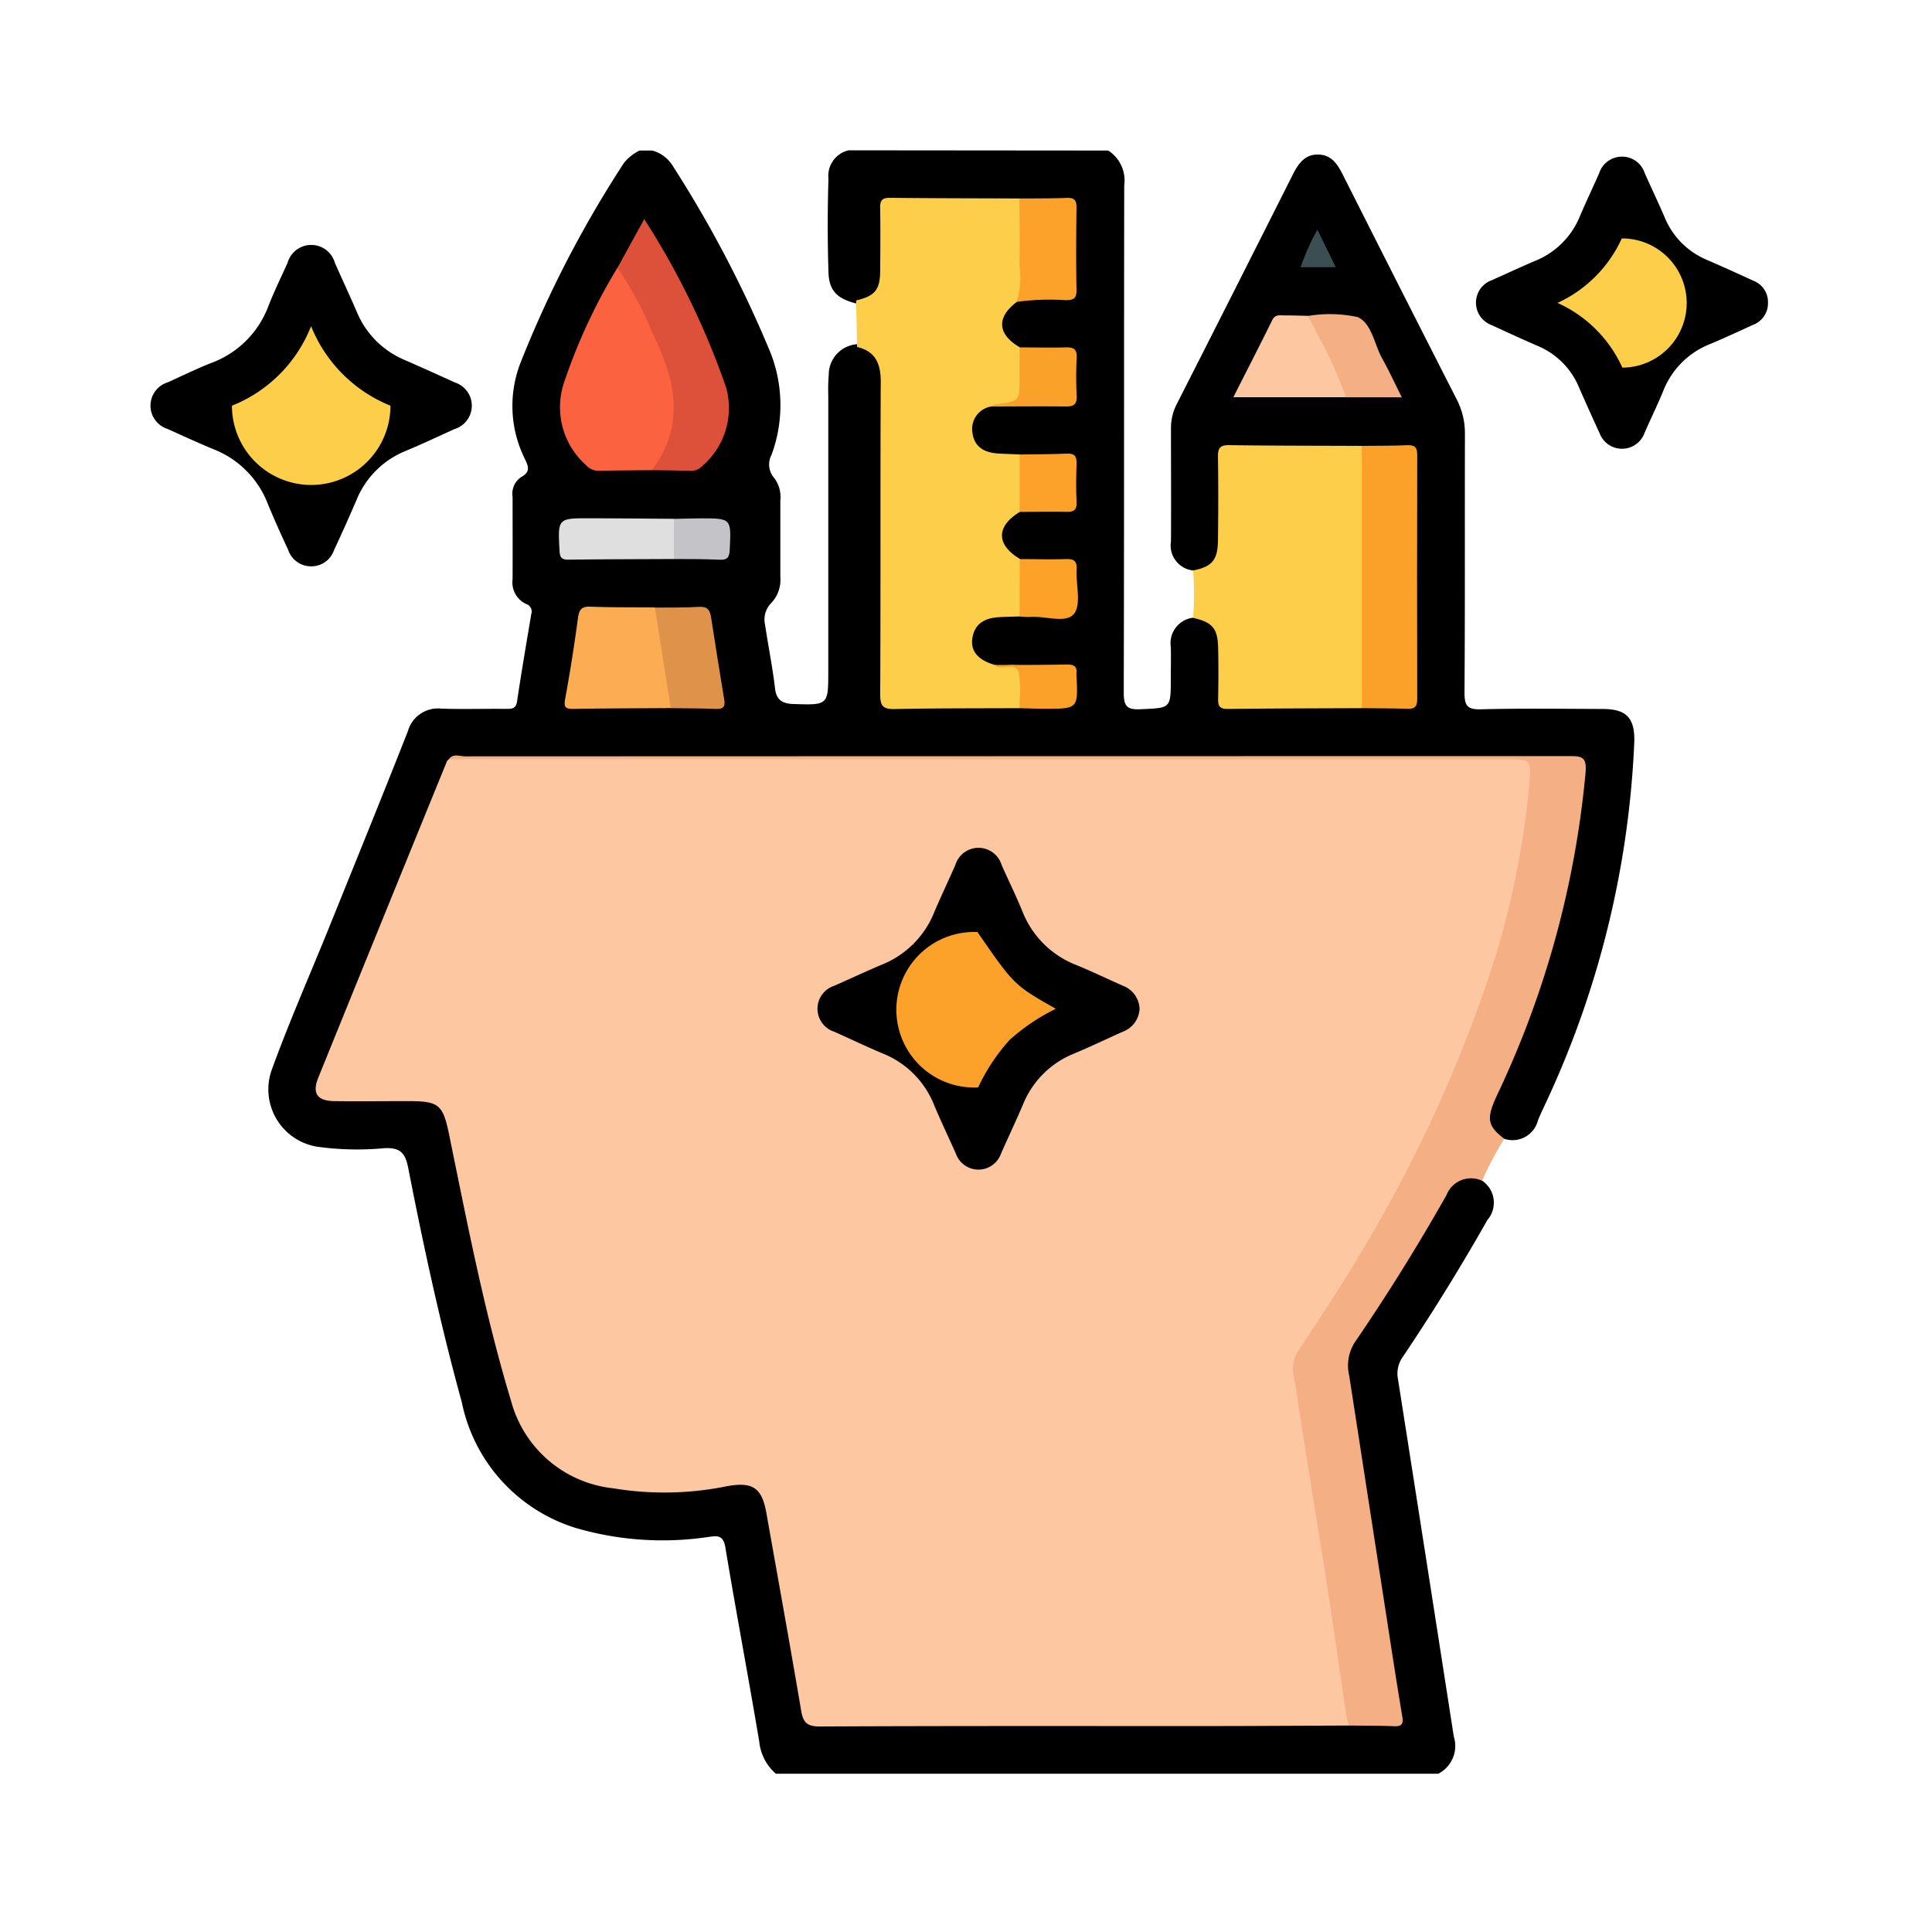 <svg xmlns="http://www.w3.org/2000/svg" width="77" height="77" viewBox="0 0 77 77">
  <g id="icon12" transform="translate(-1044 -1998)">
    <rect id="Rectángulo_35445" data-name="Rectángulo 35445" width="77" height="77" transform="translate(1044 1998)" fill="none"/>
    <g id="Grupo_133666" data-name="Grupo 133666" transform="translate(-2875.728 873.827)">
      <path id="Trazado_150897" data-name="Trazado 150897" d="M3973.511,1130.173a1.418,1.418,0,0,1,.637,1.389c-.012,6.728,0,13.456-.019,20.184,0,.522.075.722.663.694,1.21-.056,1.212-.016,1.212-1.221,0-.42.012-.841,0-1.261a1.022,1.022,0,0,1,.895-1.167c.663-.057,1.021.219,1.168.922a8.1,8.1,0,0,1,.061,1.571c.011.9.03.927.909.932,1.533.009,3.065-.013,4.6.009a12.272,12.272,0,0,1,1.259-.009c.48.017.681-.185.677-.667-.01-1.05,0-2.1,0-3.15,0-1.827.006-3.654,0-5.481,0-.734-.062-.781-.792-.795-.378-.007-.756.013-1.133-.013-1.513.022-3.026,0-4.539.01-.959,0-.967.012-.971,1,0,.8.008,1.6-.006,2.4a1.786,1.786,0,0,1-.264,1.023c-.231.332-.517.562-.957.368a1,1,0,0,1-.9-1.156c.01-1.515,0-3.031,0-4.546a2.085,2.085,0,0,1,.248-.964q2.309-4.544,4.6-9.1c.218-.432.473-.821,1.017-.813s.782.4,1,.836q2.252,4.467,4.524,8.924a2.948,2.948,0,0,1,.327,1.389c-.009,3.431.007,6.861-.017,10.292,0,.507.093.683.641.669,1.619-.041,3.24-.019,4.86-.013.951,0,1.288.353,1.266,1.307a37.69,37.69,0,0,1-3.558,14.459c-.094.211-.2.417-.282.632a1.045,1.045,0,0,1-1.336.736.9.9,0,0,1-.683-1.089,4.154,4.154,0,0,1,.4-1.127,38.191,38.191,0,0,0,3.2-11.057c.044-.377.023-.762.094-1.131.1-.542-.162-.668-.625-.656-.61.017-1.22-.017-1.831-.017q-20.738,0-41.476,0a1.537,1.537,0,0,0-.921.118,1.627,1.627,0,0,0-.433.757c-1.517,3.813-3.079,7.607-4.652,11.4-.368.887-.21,1.124.773,1.135.863.009,1.725,0,2.588,0,1.085.007,1.449.283,1.661,1.323.522,2.557,1.058,5.11,1.659,7.649.232.984.526,1.949.791,2.924.673,2.477,2.426,3.445,4.815,3.622a13.8,13.8,0,0,0,3.584-.163c1.173-.221,1.67.159,1.879,1.36.406,2.343.834,4.681,1.238,7.025.2,1.147.195,1.148,1.332,1.148h19.63c.252,0,.5,0,.757.007.441-.005.883.008,1.324,0,.621-.012.659-.051.567-.657-.258-1.7-.524-3.409-.785-5.113-.395-2.578-.8-5.154-1.188-7.732a2.756,2.756,0,0,1,.473-2.146c1.2-1.674,2.245-3.455,3.282-5.236a1.9,1.9,0,0,1,.652-.755c.352-.2.707-.293,1.016.084a1.056,1.056,0,0,1,.2,1.56q-1.581,2.793-3.372,5.457a1.136,1.136,0,0,0-.192.88q1.118,7.12,2.224,14.242a1.246,1.246,0,0,1-.617,1.49h-26.4a1.945,1.945,0,0,1-.662-1.273c-.435-2.589-.923-5.17-1.354-7.759-.088-.524-.369-.442-.707-.4a12.326,12.326,0,0,1-5.243-.36,6.633,6.633,0,0,1-4.554-5.022c-.848-3.079-1.521-6.2-2.133-9.328-.114-.587-.312-.824-.953-.789a11.615,11.615,0,0,1-2.581-.046,2.314,2.314,0,0,1-1.9-3.093c.686-1.89,1.5-3.733,2.256-5.6,1.06-2.624,2.127-5.246,3.164-7.879a1.243,1.243,0,0,1,1.339-.9c.862.028,1.725,0,2.588.01.23,0,.382-.01.426-.306.172-1.164.372-2.323.567-3.484a.311.311,0,0,0-.21-.392.949.949,0,0,1-.537-.982c.006-1.094,0-2.189,0-3.283a.808.808,0,0,1,.321-.78c.4-.211.318-.425.163-.747a4.739,4.739,0,0,1-.176-3.8,44.528,44.528,0,0,1,4.127-7.98,1.834,1.834,0,0,1,.625-.5h.505a1.382,1.382,0,0,1,.793.573,47.124,47.124,0,0,1,3.847,7.305,5.714,5.714,0,0,1,.117,4.246.822.822,0,0,0,.112.936,1.26,1.26,0,0,1,.237.895c0,1.01,0,2.02,0,3.03a1.349,1.349,0,0,1-.355,1.043.934.934,0,0,0-.254.87c.128.853.3,1.7.4,2.556.053.436.286.591.72.605,1.4.044,1.4.057,1.4-1.326q0-5.492,0-10.984a7.234,7.234,0,0,1,.019-.82,1.215,1.215,0,0,1,1.27-1.211,1.178,1.178,0,0,1,.979,1.343c.027,1.368.008,2.736.009,4.1q0,3.947,0,7.893c0,.959.017.969,1,.975,1.431.009,2.862-.022,4.292.015.481-.013.964-.021,1.445,0,.5.023.736-.147.712-.682-.028-.623-.078-.707-.74-.71-.775,0-1.55-.019-2.326-.018-.707-.157-1.078-.534-1.073-1.09a1.157,1.157,0,0,1,1.121-1.13,5.319,5.319,0,0,1,.935-.029c.525-.018,1.051,0,1.577-.009.337,0,.475-.156.5-.5.116-1.333.073-1.391-1.25-1.4a3.343,3.343,0,0,1-.755-.054,1.079,1.079,0,0,1-.9-1.115,1.046,1.046,0,0,1,.881-1.062,12.035,12.035,0,0,1,1.5-.036c.367,0,.523-.163.525-.53.005-1.574.079-1.354-1.249-1.372-.271,0-.542.01-.813-.007a3.775,3.775,0,0,1-1.115-.087q-.947-.27-.96-1.072c-.008-.53.286-.873.927-1.08.856-.018,1.713-.035,2.57-.022.445.006.627-.168.645-.627.051-1.391.066-1.39-1.309-1.4a4.642,4.642,0,0,1-.689-.03,1.048,1.048,0,0,1-.9-.98,1.036,1.036,0,0,1,.724-1.114,3.943,3.943,0,0,1,1.559-.146c.421,0,.615-.167.61-.6-.008-.821-.011-1.642,0-2.463.007-.425-.163-.615-.6-.607-.5.01-1.01.013-1.515,0-1.512.026-3.023,0-4.534.013-.74.006-.791.058-.8.78-.011.672.021,1.344-.014,2.015a1.13,1.13,0,0,1-1.165,1.212c-.759-.2-1.063-.514-1.086-1.251q-.058-1.858,0-3.718a1.045,1.045,0,0,1,.8-1.131Z" transform="translate(-9.614)"/>
      <path id="Trazado_150898" data-name="Trazado 150898" d="M3932.128,1154.483a.96.96,0,0,1-.915-.654c-.281-.609-.559-1.22-.813-1.84a3.8,3.8,0,0,0-2.155-2.17c-.62-.255-1.229-.537-1.841-.813a.972.972,0,0,1,.009-1.856c.573-.258,1.138-.537,1.723-.767a3.857,3.857,0,0,0,2.292-2.28c.229-.585.507-1.151.764-1.724a.979.979,0,0,1,1.883.01c.288.652.593,1.3.873,1.952a3.543,3.543,0,0,0,1.9,1.914q1.007.442,2.008.9a.973.973,0,0,1-.009,1.856c-.649.293-1.295.6-1.951.873a3.548,3.548,0,0,0-1.955,1.945c-.289.674-.59,1.343-.9,2.009A.953.953,0,0,1,3932.128,1154.483Z" transform="translate(0 -7.739)"/>
      <path id="Trazado_150899" data-name="Trazado 150899" d="M3962.083,1204.025c.176-.237.427-.11.637-.11q22.022-.008,44.045-.01c.5,0,.663.063.62.641a38,38,0,0,1-3.555,12.927c-.407.9-.351,1.17.312,1.684a13.279,13.279,0,0,0-.884,1.673,1.047,1.047,0,0,0-1.414.565q-1.707,3.021-3.665,5.885a1.724,1.724,0,0,0-.213,1.328q.722,4.674,1.445,9.347c.219,1.413.433,2.826.67,4.235.057.339-.067.391-.358.379-.588-.023-1.177-.02-1.766-.027a.979.979,0,0,1-.332-.724c-.689-4.388-1.355-8.779-2.039-13.168a2.094,2.094,0,0,1,.479-1.578c1.2-1.756,2.306-3.573,3.328-5.439a43.176,43.176,0,0,0,5.532-16.205c0-.042.012-.083.017-.125.112-.995.032-1.086-.978-1.086q-20.366,0-40.731-.005C3962.846,1204.212,3962.427,1204.323,3962.083,1204.025Z" transform="translate(-24.463 -49.598)" fill="#f4af84"/>
      <path id="Trazado_150900" data-name="Trazado 150900" d="M4059.483,1176.548c-1.784.008-3.568.009-5.353.031-.332,0-.376-.141-.37-.415.013-.672.015-1.344,0-2.016-.016-.781-.226-1.023-1-1.2a11.078,11.078,0,0,0,0-1.888c.756-.152.983-.408.993-1.2.014-1.11.017-2.221,0-3.331-.006-.348.083-.469.449-.464,1.759.025,3.519.022,5.278.03a1.074,1.074,0,0,1,.2.829q.009,4.4,0,8.794A1.094,1.094,0,0,1,4059.483,1176.548Z" transform="translate(-85.483 -24.151)" fill="#fdce4a"/>
      <path id="Trazado_150901" data-name="Trazado 150901" d="M4098.857,1136.744a.917.917,0,0,1-.6.878c-.572.261-1.141.528-1.722.769a3.3,3.3,0,0,0-1.854,1.868c-.232.561-.5,1.11-.743,1.665a.954.954,0,0,1-1.792.015q-.421-.914-.825-1.835a3.052,3.052,0,0,0-1.649-1.647c-.616-.265-1.224-.549-1.833-.828a.952.952,0,0,1,.015-1.79c.574-.257,1.144-.523,1.722-.769a3.225,3.225,0,0,0,1.782-1.771c.246-.579.517-1.147.771-1.722a.951.951,0,0,1,.9-.66.941.941,0,0,1,.912.646c.262.594.545,1.179.8,1.777a3.119,3.119,0,0,0,1.689,1.693c.615.267,1.226.545,1.835.825A.909.909,0,0,1,4098.857,1136.744Z" transform="translate(-108.666 -0.5)"/>
      <path id="Trazado_150902" data-name="Trazado 150902" d="M3951.161,1204.321l42.18.006c.908,0,.962,0,.886.926a34.27,34.27,0,0,1-1.531,7.484,55.578,55.578,0,0,1-5.118,11.135c-.8,1.382-1.692,2.7-2.568,4.035-.369.56-.149,1.065-.077,1.563.371,2.562.812,5.115,1.211,7.674.274,1.754.518,3.513.779,5.269a3.663,3.663,0,0,0,.112.425c-1.936.008-3.872.021-5.808.022-5.094,0-10.188-.009-15.282.016-.516,0-.667-.161-.746-.632-.446-2.632-.92-5.259-1.388-7.887-.179-1-.549-1.248-1.593-1.052a12.463,12.463,0,0,1-4.518.077,4.733,4.733,0,0,1-4.059-3.469c-1.054-3.486-1.739-7.054-2.47-10.613-.248-1.206-.4-1.347-1.619-1.348-.989,0-1.979.013-2.968,0-.675-.012-.881-.314-.63-.934q2.553-6.3,5.124-12.6C3951.093,1204.377,3951.133,1204.352,3951.161,1204.321Z" transform="translate(-13.541 -49.894)" fill="#fdc7a1"/>
      <path id="Trazado_150903" data-name="Trazado 150903" d="M4011.736,1141.885q-.019-.927-.038-1.855c.744-.175.951-.419.958-1.165.008-.842.013-1.684,0-2.525-.006-.3.079-.4.387-.4,1.724.019,3.449.019,5.173.026a.855.855,0,0,1,.189.645c.01.921.013,1.842,0,2.764a.721.721,0,0,1-.3.711c-.823.617-.779,1.293.117,1.812a3.6,3.6,0,0,1,.136,2.013c-.012.21-.167.311-.392.313a3.913,3.913,0,0,0-.871.031.906.906,0,0,0-.76,1.053c.081.608.529.8,1.079.826.27.013.54.023.811.034a3.026,3.026,0,0,1,0,2.289c-.954.575-.952,1.31.006,1.878a3.053,3.053,0,0,1-.007,2.289c-.27.009-.541.014-.811.028-.551.028-.983.227-1.081.832-.084.522.226.881.893,1.072.084.006-.019-.007.06.017.34.1.837-.207,1.017.215a1.589,1.589,0,0,1-.078,1.492c-1.66.008-3.321,0-4.981.035-.477.011-.588-.122-.585-.591.02-4.164,0-8.327.021-12.491C4012.671,1142.525,4012.455,1142.054,4011.736,1141.885Z" transform="translate(-57.849 -3.883)" fill="#fdce4a"/>
      <path id="Trazado_150904" data-name="Trazado 150904" d="M3979.275,1152.534c-.693.007-1.387.007-2.081.025a.7.7,0,0,1-.553-.236,3.087,3.087,0,0,1-.842-3.349,22.772,22.772,0,0,1,2.1-4.5c.3-.036.39.208.492.4a29.276,29.276,0,0,1,1.677,3.658,4.1,4.1,0,0,1-.223,3.353A1.168,1.168,0,0,1,3979.275,1152.534Z" transform="translate(-33.568 -9.622)" fill="#fb6240"/>
      <path id="Trazado_150905" data-name="Trazado 150905" d="M4073.306,1176.552q0-5.227,0-10.454c.608-.007,1.217,0,1.825-.027.314-.013.387.115.386.4q-.012,4.85,0,9.7c0,.288-.071.42-.386.406C4074.523,1176.555,4073.914,1176.56,4073.306,1176.552Z" transform="translate(-99.305 -24.155)" fill="#fba129"/>
      <path id="Trazado_150906" data-name="Trazado 150906" d="M3983.981,1148.535c1.395-1.847.908-3.7-.009-5.536a12.471,12.471,0,0,0-1.365-2.522l1.07-1.948a31.152,31.152,0,0,1,3.272,6.734,3.05,3.05,0,0,1-.951,3.1.632.632,0,0,1-.5.2C3984.99,1148.544,3984.485,1148.542,3983.981,1148.535Z" transform="translate(-38.274 -5.623)" fill="#dd5039"/>
      <path id="Trazado_150907" data-name="Trazado 150907" d="M3980.417,1189.8c-1.3.009-2.6.01-3.892.031-.32.005-.375-.081-.317-.4q.292-1.6.51-3.222c.045-.33.137-.464.494-.451.857.032,1.715.023,2.573.031a7.64,7.64,0,0,1,.549,2.543A2.4,2.4,0,0,1,3980.417,1189.8Z" transform="translate(-33.955 -37.406)" fill="#fcac52"/>
      <path id="Trazado_150908" data-name="Trazado 150908" d="M4062.148,1153.514h-4.488c.541-1.067,1.055-2.066,1.551-3.074.116-.236.3-.186.479-.187.315,0,.63.011.944.018a.685.685,0,0,1,.353.344q.588,1.15,1.151,2.313C4062.228,1153.116,4062.324,1153.316,4062.148,1153.514Z" transform="translate(-88.777 -13.51)" fill="#fdc7a1"/>
      <path id="Trazado_150909" data-name="Trazado 150909" d="M4031.259,1140.088a3.143,3.143,0,0,0,.111-1.421c.021-.9.005-1.8,0-2.7.629-.006,1.259,0,1.888-.025.31-.013.39.1.386.4-.014,1.092-.02,2.184,0,3.276.007.361-.151.4-.449.4A9.432,9.432,0,0,0,4031.259,1140.088Z" transform="translate(-71.012 -3.882)" fill="#fca129"/>
      <path id="Trazado_150910" data-name="Trazado 150910" d="M3987.817,1189.8l-.632-4.008c.585-.007,1.172.006,1.756-.03.333-.021.438.126.482.414q.253,1.642.524,3.281c.045.268-.02.383-.311.373C3989.03,1189.806,3988.424,1189.807,3987.817,1189.8Z" transform="translate(-41.355 -37.403)" fill="#df9249"/>
      <path id="Trazado_150911" data-name="Trazado 150911" d="M3980.07,1176.6c-1.4.007-2.8.007-4.206.026-.277,0-.34-.088-.355-.356-.069-1.294-.079-1.3,1.234-1.293,1.109,0,2.218.013,3.327.02A1.585,1.585,0,0,1,3980.07,1176.6Z" transform="translate(-33.481 -30.147)" fill="#dfdfdf"/>
      <path id="Trazado_150912" data-name="Trazado 150912" d="M4068.266,1153.4a15.772,15.772,0,0,0-1.2-2.625c-.091-.212-.21-.412-.316-.618a5.244,5.244,0,0,1,1.979.043c.569.249.667,1.093.988,1.666.263.468.487.959.776,1.534Z" transform="translate(-94.895 -13.391)" fill="#f4af84"/>
      <path id="Trazado_150913" data-name="Trazado 150913" d="M4028.172,1156.512a.514.514,0,0,1,.16-.086c.967-.121.967-.119.967-1.089q0-.591,0-1.182c.61,0,1.221.017,1.83,0,.311-.009.464.059.445.413a14.928,14.928,0,0,0,0,1.515c.016.338-.11.431-.435.427C4030.15,1156.5,4029.161,1156.509,4028.172,1156.512Z" transform="translate(-68.935 -16.137)" fill="#faa129"/>
      <path id="Trazado_150914" data-name="Trazado 150914" d="M4031.622,1169.423q0-1.144,0-2.289c.629-.01,1.259-.008,1.887-.036.316-.014.392.122.382.409-.017.5-.026,1.01,0,1.512.021.36-.143.413-.446.4C4032.84,1169.408,4032.231,1169.422,4031.622,1169.423Z" transform="translate(-71.256 -24.847)" fill="#fca129"/>
      <path id="Trazado_150915" data-name="Trazado 150915" d="M4031.62,1182.238q0-1.144.006-2.289c.608,0,1.217.02,1.824,0,.3-.007.465.047.443.405-.037.6.194,1.385-.1,1.769-.317.408-1.134.089-1.731.133A3.405,3.405,0,0,1,4031.62,1182.238Z" transform="translate(-71.255 -33.494)" fill="#fca229"/>
      <path id="Trazado_150916" data-name="Trazado 150916" d="M4029.562,1194.537c0-.1,0-.206,0-.309a4.087,4.087,0,0,0-.035-1.107c-.145-.471-.688-.037-.965-.307.967,0,1.934,0,2.9-.018.267,0,.4.078.366.357a.391.391,0,0,0,0,.063c.068,1.344.068,1.345-1.261,1.343C4030.233,1194.558,4029.9,1194.545,4029.562,1194.537Z" transform="translate(-69.198 -42.139)" fill="#fba129"/>
      <path id="Trazado_150917" data-name="Trazado 150917" d="M3989.5,1176.6V1175c.356-.007.712-.02,1.068-.021,1.232,0,1.219,0,1.157,1.263-.015.3-.107.4-.4.386C3990.719,1176.6,3990.11,1176.6,3989.5,1176.6Z" transform="translate(-42.914 -30.147)" fill="#c4c3c8"/>
      <path id="Trazado_150918" data-name="Trazado 150918" d="M4066.534,1139.823l.733,1.492h-1.4A9.18,9.18,0,0,1,4066.534,1139.823Z" transform="translate(-94.302 -6.494)" fill="#3b4f53"/>
      <path id="Trazado_150919" data-name="Trazado 150919" d="M3941.963,1154.747a3.159,3.159,0,1,1-6.318,0,5.632,5.632,0,0,0,3.154-3.168A5.717,5.717,0,0,0,3941.963,1154.747Z" transform="translate(-6.673 -14.405)" fill="#fdce4a"/>
      <path id="Trazado_150920" data-name="Trazado 150920" d="M4097.159,1143.449a5.2,5.2,0,0,0,2.563-2.571,2.575,2.575,0,0,1,.022,5.15A5.142,5.142,0,0,0,4097.159,1143.449Z" transform="translate(-115.357 -7.203)" fill="#fdce4a"/>
      <path id="Trazado_150921" data-name="Trazado 150921" d="M4019.831,1221.563a1.026,1.026,0,0,1-.667.91c-.651.291-1.294.6-1.951.875a3.669,3.669,0,0,0-2.034,2.039c-.28.656-.585,1.3-.874,1.953a.953.953,0,0,1-1.793,0c-.289-.651-.6-1.3-.874-1.952a3.657,3.657,0,0,0-2.031-2.041c-.658-.275-1.3-.585-1.952-.875a.961.961,0,0,1,0-1.826c.633-.279,1.26-.573,1.9-.843a3.747,3.747,0,0,0,2.085-2.074c.268-.638.57-1.261.848-1.9a.964.964,0,0,1,1.845,0c.271.614.57,1.216.823,1.837a3.778,3.778,0,0,0,2.168,2.156c.621.254,1.225.548,1.839.819A1.024,1.024,0,0,1,4019.831,1221.563Z" transform="translate(-54.685 -57.182)"/>
      <path id="Trazado_150922" data-name="Trazado 150922" d="M4020.1,1231.587a3.1,3.1,0,1,1-.028-6.193c1.459,2.113,1.459,2.113,3.122,3.059a8.11,8.11,0,0,0-1.832,1.233A7.507,7.507,0,0,0,4020.1,1231.587Z" transform="translate(-61.387 -64.075)" fill="#fca129"/>
    </g>
  </g>
</svg>
